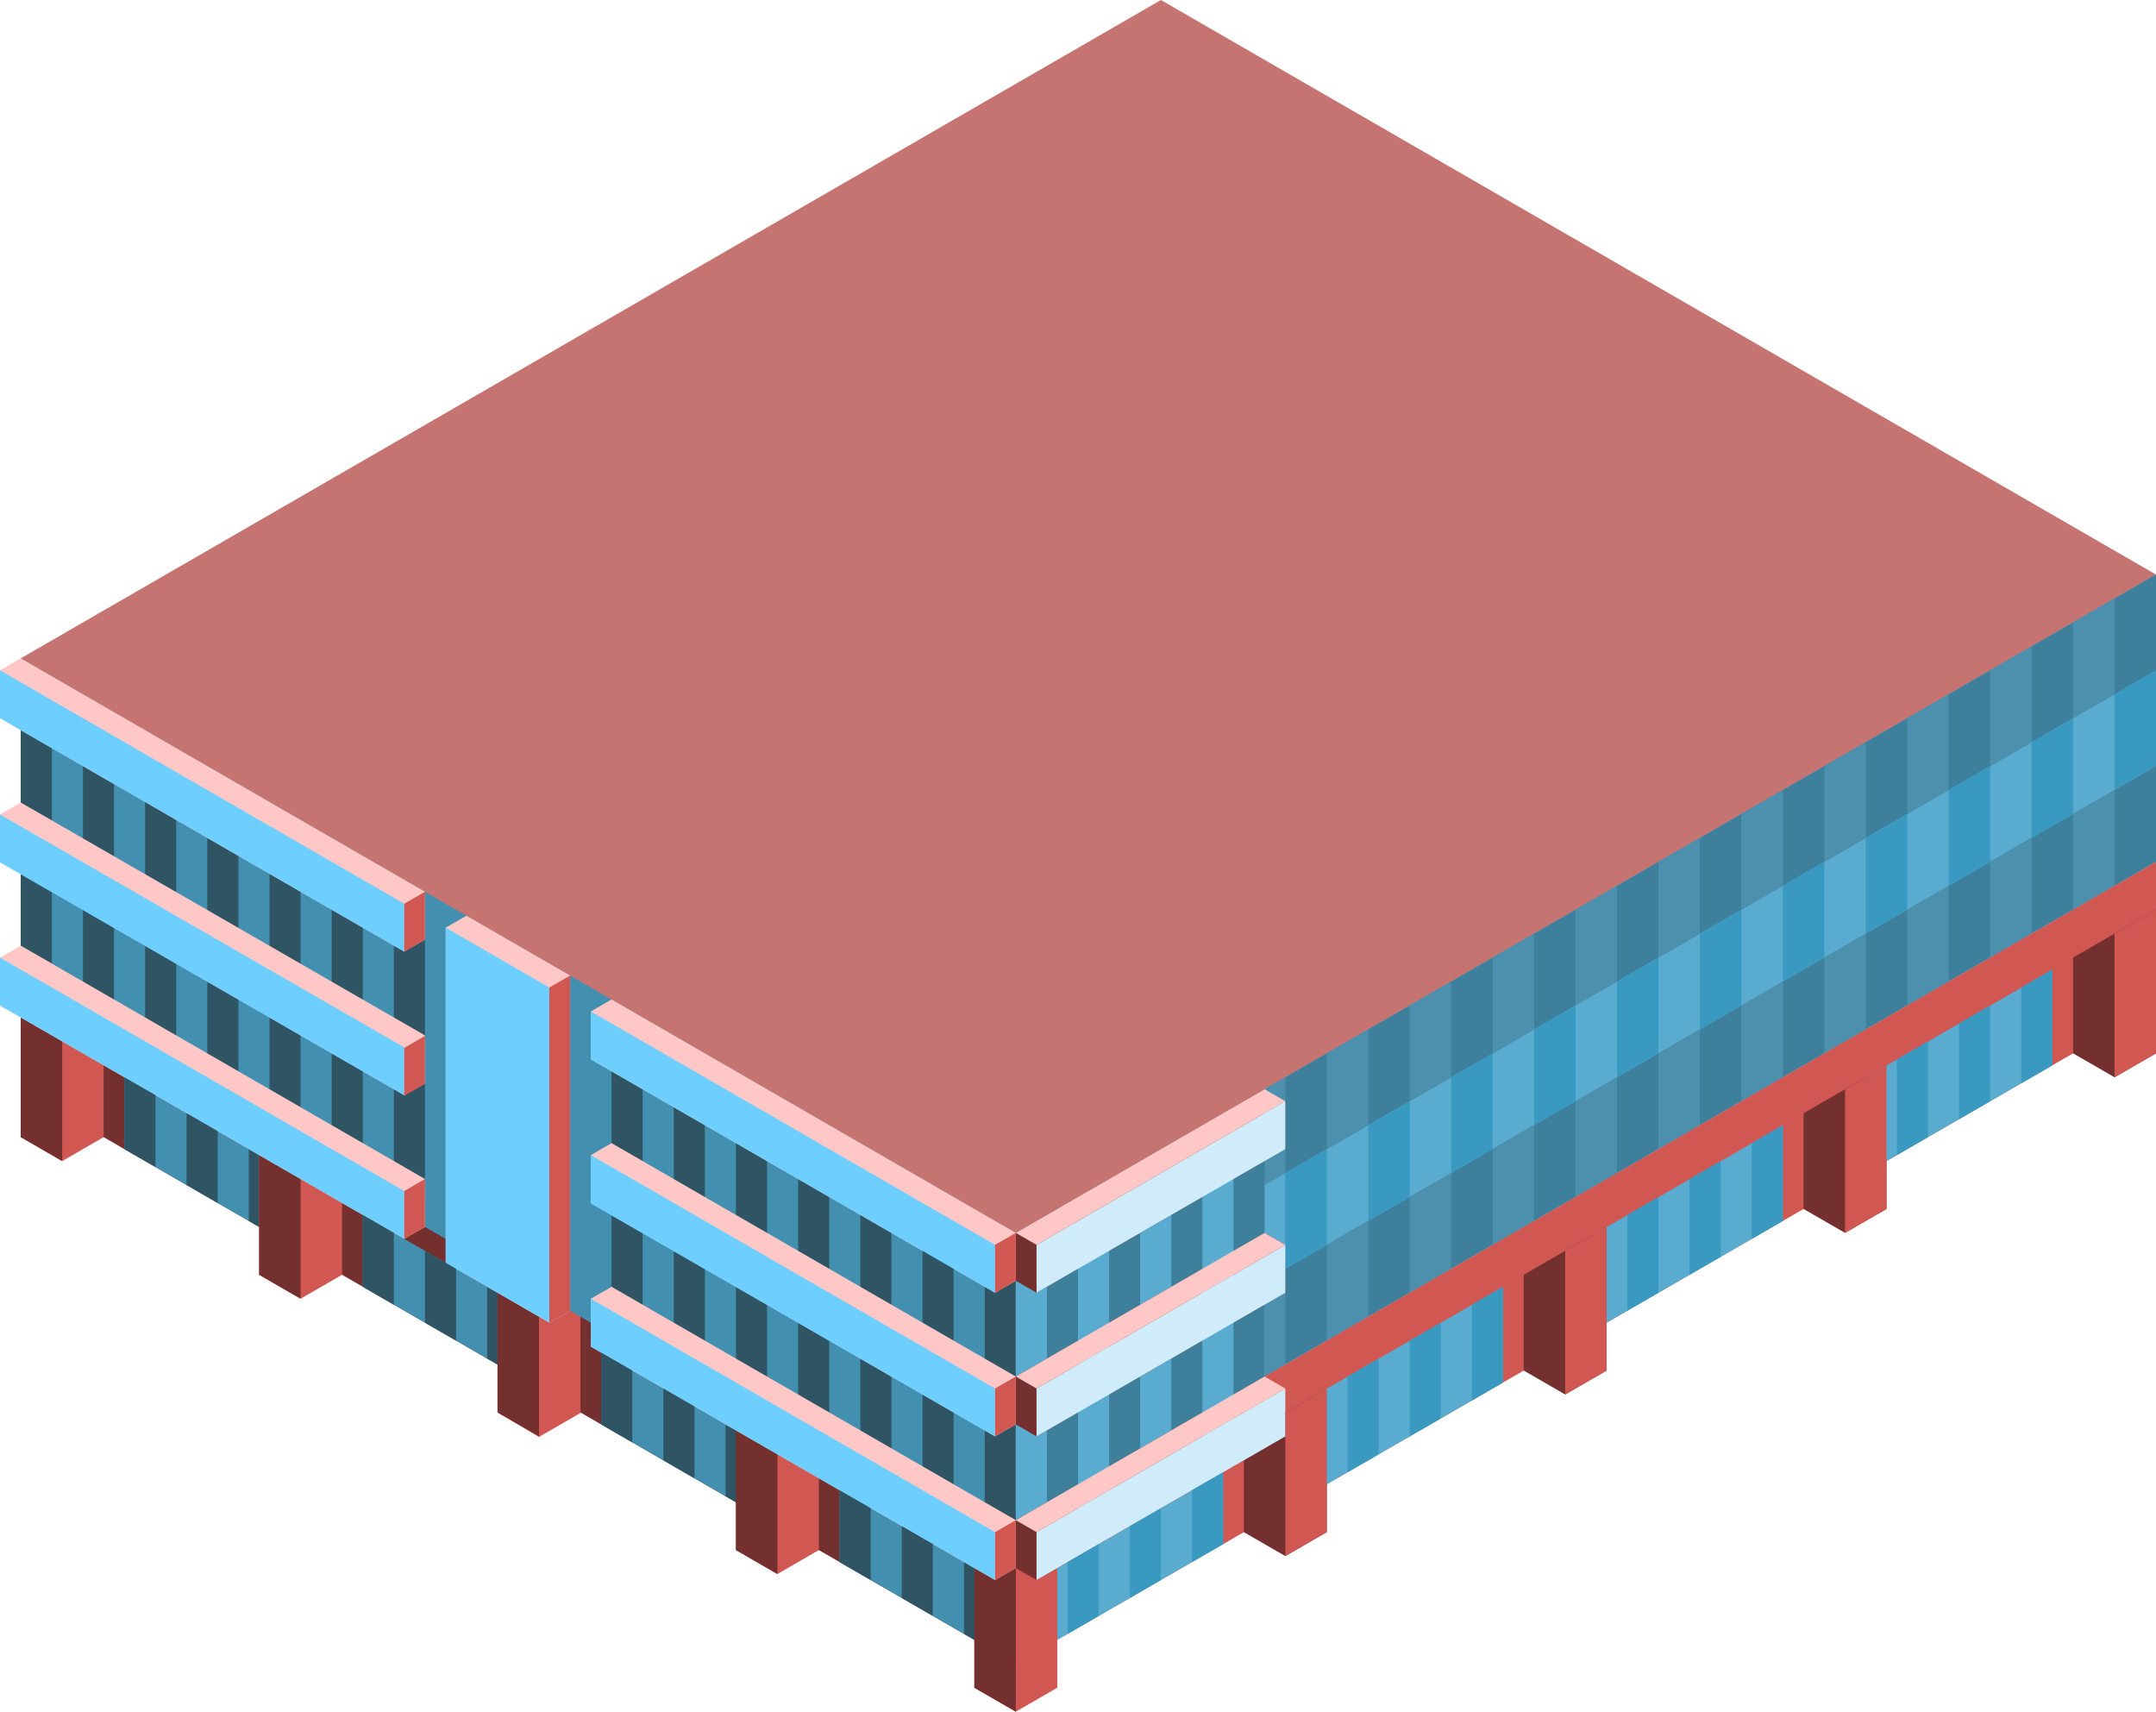 <svg id="Layer_1" data-name="Layer 1" xmlns="http://www.w3.org/2000/svg" viewBox="0 0 520 412.806">
  <defs>
    <style>
      .top-dark {
        fill: #c67471;
      }

      .exterior-R-prim {
        fill: #d05752;
      }

      .exterior-L-prim {
        fill: #73302e;
      }

      .curtain-R-prim-light {
        fill: #59acd0;
      }

      .curtain-L-prim-light {
        fill: #438fb0;
      }

      .curtain-L-prim-dark {
        fill: #2f5565;
      }

      .curtain-R-prim-dark {
        fill: #3e809c;
      }

      .top-light {
        fill: #ffc8c6;
      }

      .cls-1 {
        fill: #6ecfff;
      }

      .curtain-R-prim-dark-light {
        fill: #4d90ad;
      }

      .curtain-R-prim-light-dark {
        fill: #3999c1;
      }

      .cls-2 {
        fill: #d0ecfb;
      }
    </style>
  </defs>
  <title>Artboard 31</title>
  <g id="root">
    <path id="anchor_5_300.222__515" data-name="anchor_5_300.222 _515" class="top-dark" d="M5,161.658v-2.887L280,0,520,138.564v2.887L245,300.222Z"/>
    <path class="exterior-R-prim" d="M520,242.487,245,401.259V372.391L520,213.62Z"/>
    <path class="exterior-L-prim" d="M320,369.504l-10,5.774-10-5.774V334.863h20Z"/>
    <path class="exterior-L-prim" d="M387.5,330.533l-10,5.774-10-5.774V295.892h20Z"/>
    <path class="exterior-L-prim" d="M455,291.562l-10,5.774-10-5.774V256.921h20Z"/>
    <path class="exterior-L-prim" d="M520,254.034l-10,5.774-10-5.774V219.393h20Z"/>
    <path class="curtain-R-prim-light" d="M295,372.391v-17.32l-45,25.98v17.321Z"/>
    <path class="curtain-R-prim-light" d="M362.5,333.42V310.326l-45,25.981v23.094Z"/>
    <path class="curtain-R-prim-light" d="M430,294.449V271.355l-45,25.98v23.094Z"/>
    <path class="curtain-R-prim-light" d="M495,256.921V233.827l-45,25.981v23.094Z"/>
    <path class="exterior-R-prim" d="M235,407.032l10,5.774,10-5.774V372.391H235Z"/>
    <path class="exterior-R-prim" d="M310,375.278l10-5.774V334.863l-10,5.774Z"/>
    <path class="exterior-R-prim" d="M445,297.336l10-5.774V256.921l-10,5.774Z"/>
    <path class="exterior-R-prim" d="M377.5,336.307l10-5.774V295.892l-10,5.774Z"/>
    <path class="exterior-R-prim" d="M510,259.808l10-5.774V219.393l-10,5.774Z"/>
    <path class="exterior-L-prim" d="M5,262.694,245,401.259V372.391L5,233.827Z"/>
    <path class="curtain-L-prim-light" d="M202.5,376.721v-17.32l37.5,21.65v17.321Z"/>
    <path class="exterior-R-prim" d="M177.5,373.834l10,5.774,10-5.774V339.193h-20Z"/>
    <path class="curtain-L-prim-light" d="M145,343.524V326.203l37.5,21.651v17.32Z"/>
    <path class="curtain-L-prim-dark" d="M232.5,394.042l7.5,4.33V381.051l-7.5-4.33Z"/>
    <path class="curtain-L-prim-dark" d="M175,360.844l7.5,4.33v-17.32l-7.5-4.33Z"/>
    <path class="exterior-L-prim" d="M245,412.806l-10-5.774V372.391l10,5.774Z"/>
    <path class="curtain-L-prim-light" d="M87.5,310.326V293.005L125,314.656v17.321Z"/>
    <path class="curtain-L-prim-dark" d="M117.5,327.646l7.5,4.331V314.656l-7.5-4.33Z"/>
    <path class="curtain-L-prim-light" d="M30,277.128v-17.32l37.5,21.65v17.321Z"/>
    <path class="curtain-L-prim-dark" d="M60,294.449l7.5,4.33V281.458l-7.5-4.33Z"/>
    <path class="exterior-R-prim" d="M120,340.637l10,5.903,10-5.773V306.126l-20-.13Z"/>
    <path class="exterior-R-prim" d="M62.5,307.439l10,5.774,10-5.774V272.798h-20Z"/>
    <path class="exterior-R-prim" d="M5,274.241l10,5.774,10-5.774V239.6H5Z"/>
    <path class="curtain-R-prim-light" d="M245,297.336V366.618L520,207.846V138.564Z"/>
    <path class="curtain-L-prim-light" d="M245,297.336V378.165L5,239.6V158.771Z"/>
    <path class="curtain-R-prim-dark" d="M520,138.564v23.094L300,288.675V265.581Z"/>
    <path class="curtain-R-prim-dark" d="M520,184.752v23.094L305,331.977v-23.094Z"/>
    <path class="curtain-R-prim-dark" d="M305,274.242v23.094l-60,34.641v-23.094Z"/>
    <path class="curtain-R-prim-dark" d="M305,308.883v23.094L245,366.618V343.524Z"/>
    <path class="exterior-L-prim" d="M15,280.015,5,274.241V239.6l10,5.774Z"/>
    <path class="exterior-L-prim" d="M72.5,313.213l-10-5.774V272.798l10,5.774Z"/>
    <path class="curtain-L-prim-dark" d="M155,320.494l-7.5-4.33V252.656l7.5,4.33Z"/>
    <path class="exterior-L-prim" d="M130,346.41l-10-5.773V305.996l10,5.773Z"/>
    <path class="curtain-L-prim-dark" d="M185,337.815l-7.5-4.33V269.976l7.5,4.33Z"/>
    <path class="exterior-L-prim" d="M187.5,379.608l-10-5.774v-34.64l10,5.773Z"/>
    <path class="curtain-L-prim-dark" d="M215,355.135l-7.5-4.33V287.296l7.5,4.331Z"/>
    <path class="curtain-R-prim-light" d="M275,355.135l7.5-4.33V287.296l-7.5,4.331Z"/>
    <path class="exterior-L-prim" d="M245,331.977l5,2.886V346.41l-5-2.886Z"/>
    <path class="curtain-L-prim-dark" d="M245,372.456l-7.5-4.33V304.617l7.5,4.33Z"/>
    <path class="curtain-R-prim-light" d="M245,372.456l7.5-4.33V304.617l-7.5,4.33Z"/>
    <path class="exterior-L-prim" d="M245,366.618l60-34.641,5,2.886V346.41l-60,34.641-5-2.886Z"/>
    <path class="curtain-L-prim-dark" d="M170,329.155l-7.5-4.33V261.316l7.5,4.33Z"/>
    <path class="exterior-L-prim" d="M310,265.581v11.547L250,311.769l-5-2.886v-11.547l60-34.642Z"/>
    <path class="exterior-L-prim" d="M245,331.977l60-34.641,5,2.886v11.547L250,346.41l-5-2.886Z"/>
    <path class="curtain-L-prim-dark" d="M200,346.475l-7.5-4.33V278.637l7.5,4.33Z"/>
    <path class="curtain-R-prim-light" d="M290,346.475l7.5-4.33V278.637l-7.5,4.33Z"/>
    <path class="top-light" d="M245,297.336l-97.5-56.292-5,2.887v11.547L240,311.769l5-2.886Z"/>
    <path class="curtain-L-prim-dark" d="M230,363.796l-7.5-4.33V295.957l7.5,4.33Z"/>
    <path class="curtain-R-prim-light" d="M260,363.796l7.5-4.33V295.957l-7.5,4.33Z"/>
    <path class="top-light" d="M245,331.977l-97.5-56.292-5,2.887v11.547L240,346.41l5-2.886Z"/>
    <path class="curtain-L-prim-dark" d="M12.5,238.157,5,233.827V170.318l7.5,4.331Z"/>
    <path class="curtain-L-prim-dark" d="M42.5,255.478l-7.5-4.33V187.639l7.5,4.33Z"/>
    <path class="curtain-L-prim-dark" d="M72.5,272.798l-7.5-4.33V204.959l7.5,4.33Z"/>
    <path class="curtain-L-prim-dark" d="M102.5,290.119l-7.5-4.33V222.28l7.5,4.33Z"/>
    <path class="curtain-L-prim-dark" d="M27.5,246.818,20,242.487V178.979l7.5,4.33Z"/>
    <path class="curtain-L-prim-dark" d="M57.5,264.138l-7.5-4.33V196.299l7.5,4.331Z"/>
    <path class="curtain-L-prim-dark" d="M87.5,281.458l-7.5-4.33V213.62l7.5,4.33Z"/>
    <path class="curtain-L-prim-dark" d="M117.5,298.779l-7.5-4.33V230.94l7.5,4.331Z"/>
    <path class="curtain-L-prim-dark" d="M125,303.109l-7.5-4.33V235.27l7.5,4.331Z"/>
    <path class="top-light" d="M245,378.165V366.618l-97.5-56.292-5,2.887V324.76L240,381.051Z"/>
    <path class="top-light" d="M102.5,215.063,5,158.771l-5,2.887v11.547l97.5,56.292,5-2.887Z"/>
    <path class="top-light" d="M102.5,249.704,5,193.542l-5,2.887v11.417l97.5,56.292,5-2.887Z"/>
    <path class="top-light" d="M102.5,284.345,5,228.053,0,230.94v11.547l97.5,56.292,5-2.887Z"/>
    <path class="cls-1" d="M240,311.769l-97.5-56.291V243.931L240,300.222Z"/>
    <path class="cls-1" d="M240,346.41l-97.5-56.162V278.572L240,334.863Z"/>
    <path class="cls-1" d="M240,381.051,142.5,324.76V313.213L240,369.504Z"/>
    <path class="cls-1" d="M97.5,229.497,0,173.205V161.658L97.5,217.95Z"/>
    <path class="cls-1" d="M97.5,264.138,0,207.976V196.429l97.5,56.162Z"/>
    <path class="cls-1" d="M97.5,298.779,0,242.487V230.94l97.5,56.292Z"/>
    <path class="exterior-R-prim" d="M240,300.222l5-2.886v11.547l-5,2.886Z"/>
    <path class="exterior-R-prim" d="M240,334.863l5-2.886V343.524l-5,2.886Z"/>
    <path class="exterior-R-prim" d="M240,369.504l5-2.886v11.547l-5,2.886Z"/>
    <path class="exterior-R-prim" d="M97.5,217.95l5-2.887V226.61l-5,2.887Z"/>
    <path class="exterior-R-prim" d="M97.5,252.721l5-2.887v11.547l-5,2.887Z"/>
    <path class="exterior-R-prim" d="M97.5,287.232l5-2.887v11.547l-5,2.887Z"/>
    <path class="top-light" d="M107.5,304.552V223.723l5-2.886,25,14.433v80.829l-5,2.887Z"/>
    <path class="cls-1" d="M107.5,223.723l25,14.434v80.829l-25-14.434Z"/>
    <path class="exterior-R-prim" d="M132.5,318.986l5-2.887V235.27l-5,2.887Z"/>
    <path class="curtain-R-prim-dark-light" d="M305,285.789l5-2.887V259.808l-5,2.887Z"/>
    <path class="curtain-R-prim-dark-light" d="M305,331.977l5-2.887V305.996l-5,2.887Z"/>
    <path class="curtain-R-prim-dark-light" d="M380,242.487l10-5.773V213.62l-10,5.773Z"/>
    <path class="curtain-R-prim-dark-light" d="M380,288.675l10-5.773V259.808l-10,5.773Z"/>
    <path class="curtain-R-prim-dark-light" d="M460,196.299l10-5.773V167.432l-10,5.773Z"/>
    <path class="curtain-R-prim-dark-light" d="M460,242.487l10-5.773V213.62l-10,5.773Z"/>
    <path class="curtain-R-prim-dark-light" d="M340,265.581l10-5.773V236.714l-10,5.773Z"/>
    <path class="curtain-R-prim-dark-light" d="M340,311.769l10-5.773V282.902l-10,5.773Z"/>
    <path class="curtain-R-prim-dark-light" d="M420,219.393l10-5.773V190.526l-10,5.773Z"/>
    <path class="curtain-R-prim-dark-light" d="M420,265.581l10-5.773V236.714l-10,5.773Z"/>
    <path class="curtain-R-prim-dark-light" d="M500,173.205l10-5.773V144.338l-10,5.773Z"/>
    <path class="curtain-R-prim-dark-light" d="M500,219.393l10-5.773V190.526l-10,5.773Z"/>
    <path class="curtain-R-prim-dark-light" d="M320,277.128l10-5.773V248.261l-10,5.773Z"/>
    <path class="curtain-R-prim-dark-light" d="M320,323.316l10-5.773V294.449l-10,5.773Z"/>
    <path class="curtain-R-prim-dark-light" d="M400,230.94l10-5.773V202.073l-10,5.773Z"/>
    <path class="curtain-R-prim-dark-light" d="M400,277.128l10-5.773V248.261l-10,5.773Z"/>
    <path class="curtain-R-prim-dark-light" d="M480,184.752l10-5.773V155.885l-10,5.773Z"/>
    <path class="curtain-R-prim-dark-light" d="M480,230.94l10-5.773V202.073l-10,5.773Z"/>
    <path class="curtain-R-prim-dark-light" d="M360,254.034l10-5.773V225.167L360,230.94Z"/>
    <path class="curtain-R-prim-dark-light" d="M360,300.222l10-5.773V271.355l-10,5.773Z"/>
    <path class="curtain-R-prim-dark-light" d="M440,207.846l10-5.773V178.979l-10,5.773Z"/>
    <path class="curtain-R-prim-dark-light" d="M440,254.034l10-5.773V225.167L440,230.94Z"/>
    <path class="curtain-R-prim-light-dark" d="M310,305.996l10-5.774V277.128l-10,5.774Z"/>
    <path class="curtain-R-prim-light-dark" d="M390,259.808l10-5.774V230.94l-10,5.774Z"/>
    <path class="curtain-R-prim-light-dark" d="M470,213.62l10-5.774V184.752l-10,5.774Z"/>
    <path class="curtain-R-prim-light-dark" d="M350,282.902l10-5.774v-23.094l-10,5.774Z"/>
    <path class="curtain-R-prim-light-dark" d="M430,236.714l10-5.774v-23.094L430,213.62Z"/>
    <path class="curtain-R-prim-light-dark" d="M510,190.526l10-5.774V161.658l-10,5.774Z"/>
    <path class="curtain-R-prim-light-dark" d="M330,294.449l10-5.774V265.581l-10,5.774Z"/>
    <path class="curtain-R-prim-light-dark" d="M410,248.261l10-5.774V219.393l-10,5.774Z"/>
    <path class="curtain-R-prim-light-dark" d="M490,202.073l10-5.774V173.205l-10,5.774Z"/>
    <path class="curtain-R-prim-light-dark" d="M370,271.355l10-5.774v-23.094l-10,5.774Z"/>
    <path class="curtain-R-prim-light-dark" d="M450,225.167l10-5.774V196.299l-10,5.774Z"/>
    <path class="exterior-R-prim" d="M520,207.846v11.547L300,346.41V334.863Z"/>
    <path class="cls-2" d="M250,311.769l60-34.641v-11.547L250,300.222Z"/>
    <path class="cls-2" d="M250,346.41l60-34.641V300.222l-60,34.641Z"/>
    <path class="cls-2" d="M250,381.051l60-34.641V334.863l-60,34.641Z"/>
    <path class="top-light" d="M245,297.336l60-34.642,5,2.887L250,300.222Z"/>
    <path class="top-light" d="M245,331.977l60-34.641,5,2.886-60,34.641Z"/>
    <path class="top-light" d="M245,366.618l60-34.641,5,2.886-60,34.641Z"/>
    <path class="curtain-L-prim-dark" d="M202.5,376.721l7.5,4.33v-17.32l-7.5-4.33Z"/>
    <path class="curtain-L-prim-dark" d="M145,343.524l7.5,4.33V330.533l-7.5-4.33Z"/>
    <path class="curtain-L-prim-dark" d="M217.5,385.381l7.5,4.331V372.391l-7.5-4.33Z"/>
    <path class="curtain-R-prim-light-dark" d="M295,372.391l-7.5,4.33v-17.32l7.5-4.33Z"/>
    <path class="curtain-R-prim-light-dark" d="M362.5,333.42l-7.5,4.33V314.656l7.5-4.33Z"/>
    <path class="curtain-R-prim-light-dark" d="M430,294.449l-7.5,4.33v-23.094l7.5-4.33Z"/>
    <path class="curtain-R-prim-light-dark" d="M495,256.921l-7.5,4.33V238.157l7.5-4.33Z"/>
    <path class="curtain-R-prim-light-dark" d="M265,389.712l-7.5,4.33V376.721l7.5-4.33Z"/>
    <path class="curtain-R-prim-light-dark" d="M332.5,350.74l-7.5,4.33V331.977l7.5-4.331Z"/>
    <path class="curtain-R-prim-light-dark" d="M400,311.769l-7.5,4.33V293.005l7.5-4.33Z"/>
    <path class="curtain-R-prim-light-dark" d="M465,274.241l-7.5,4.33V255.478l7.5-4.331Z"/>
    <path class="curtain-R-prim-light-dark" d="M280,381.051l-7.5,4.33v-17.32l7.5-4.33Z"/>
    <path class="curtain-R-prim-light-dark" d="M347.5,342.08l-7.5,4.33V323.316l7.5-4.33Z"/>
    <path class="curtain-R-prim-light-dark" d="M415,303.109l-7.5,4.33V284.345l7.5-4.33Z"/>
    <path class="curtain-R-prim-light-dark" d="M480,265.581l-7.5,4.33V246.817l7.5-4.33Z"/>
    <path class="curtain-L-prim-dark" d="M160,352.184l7.5,4.33V339.193l-7.5-4.33Z"/>
    <path class="curtain-L-prim-dark" d="M87.5,310.326l7.5,4.33v-17.32l-7.5-4.331Z"/>
    <path class="curtain-L-prim-dark" d="M102.5,318.986l7.5,4.33v-17.32l-7.5-4.33Z"/>
    <path class="curtain-L-prim-dark" d="M30,277.128l7.5,4.33v-17.32l-7.5-4.33Z"/>
    <path class="curtain-L-prim-dark" d="M45,285.788l7.5,4.33v-17.32l-7.5-4.33Z"/>
  </g>
</svg>
